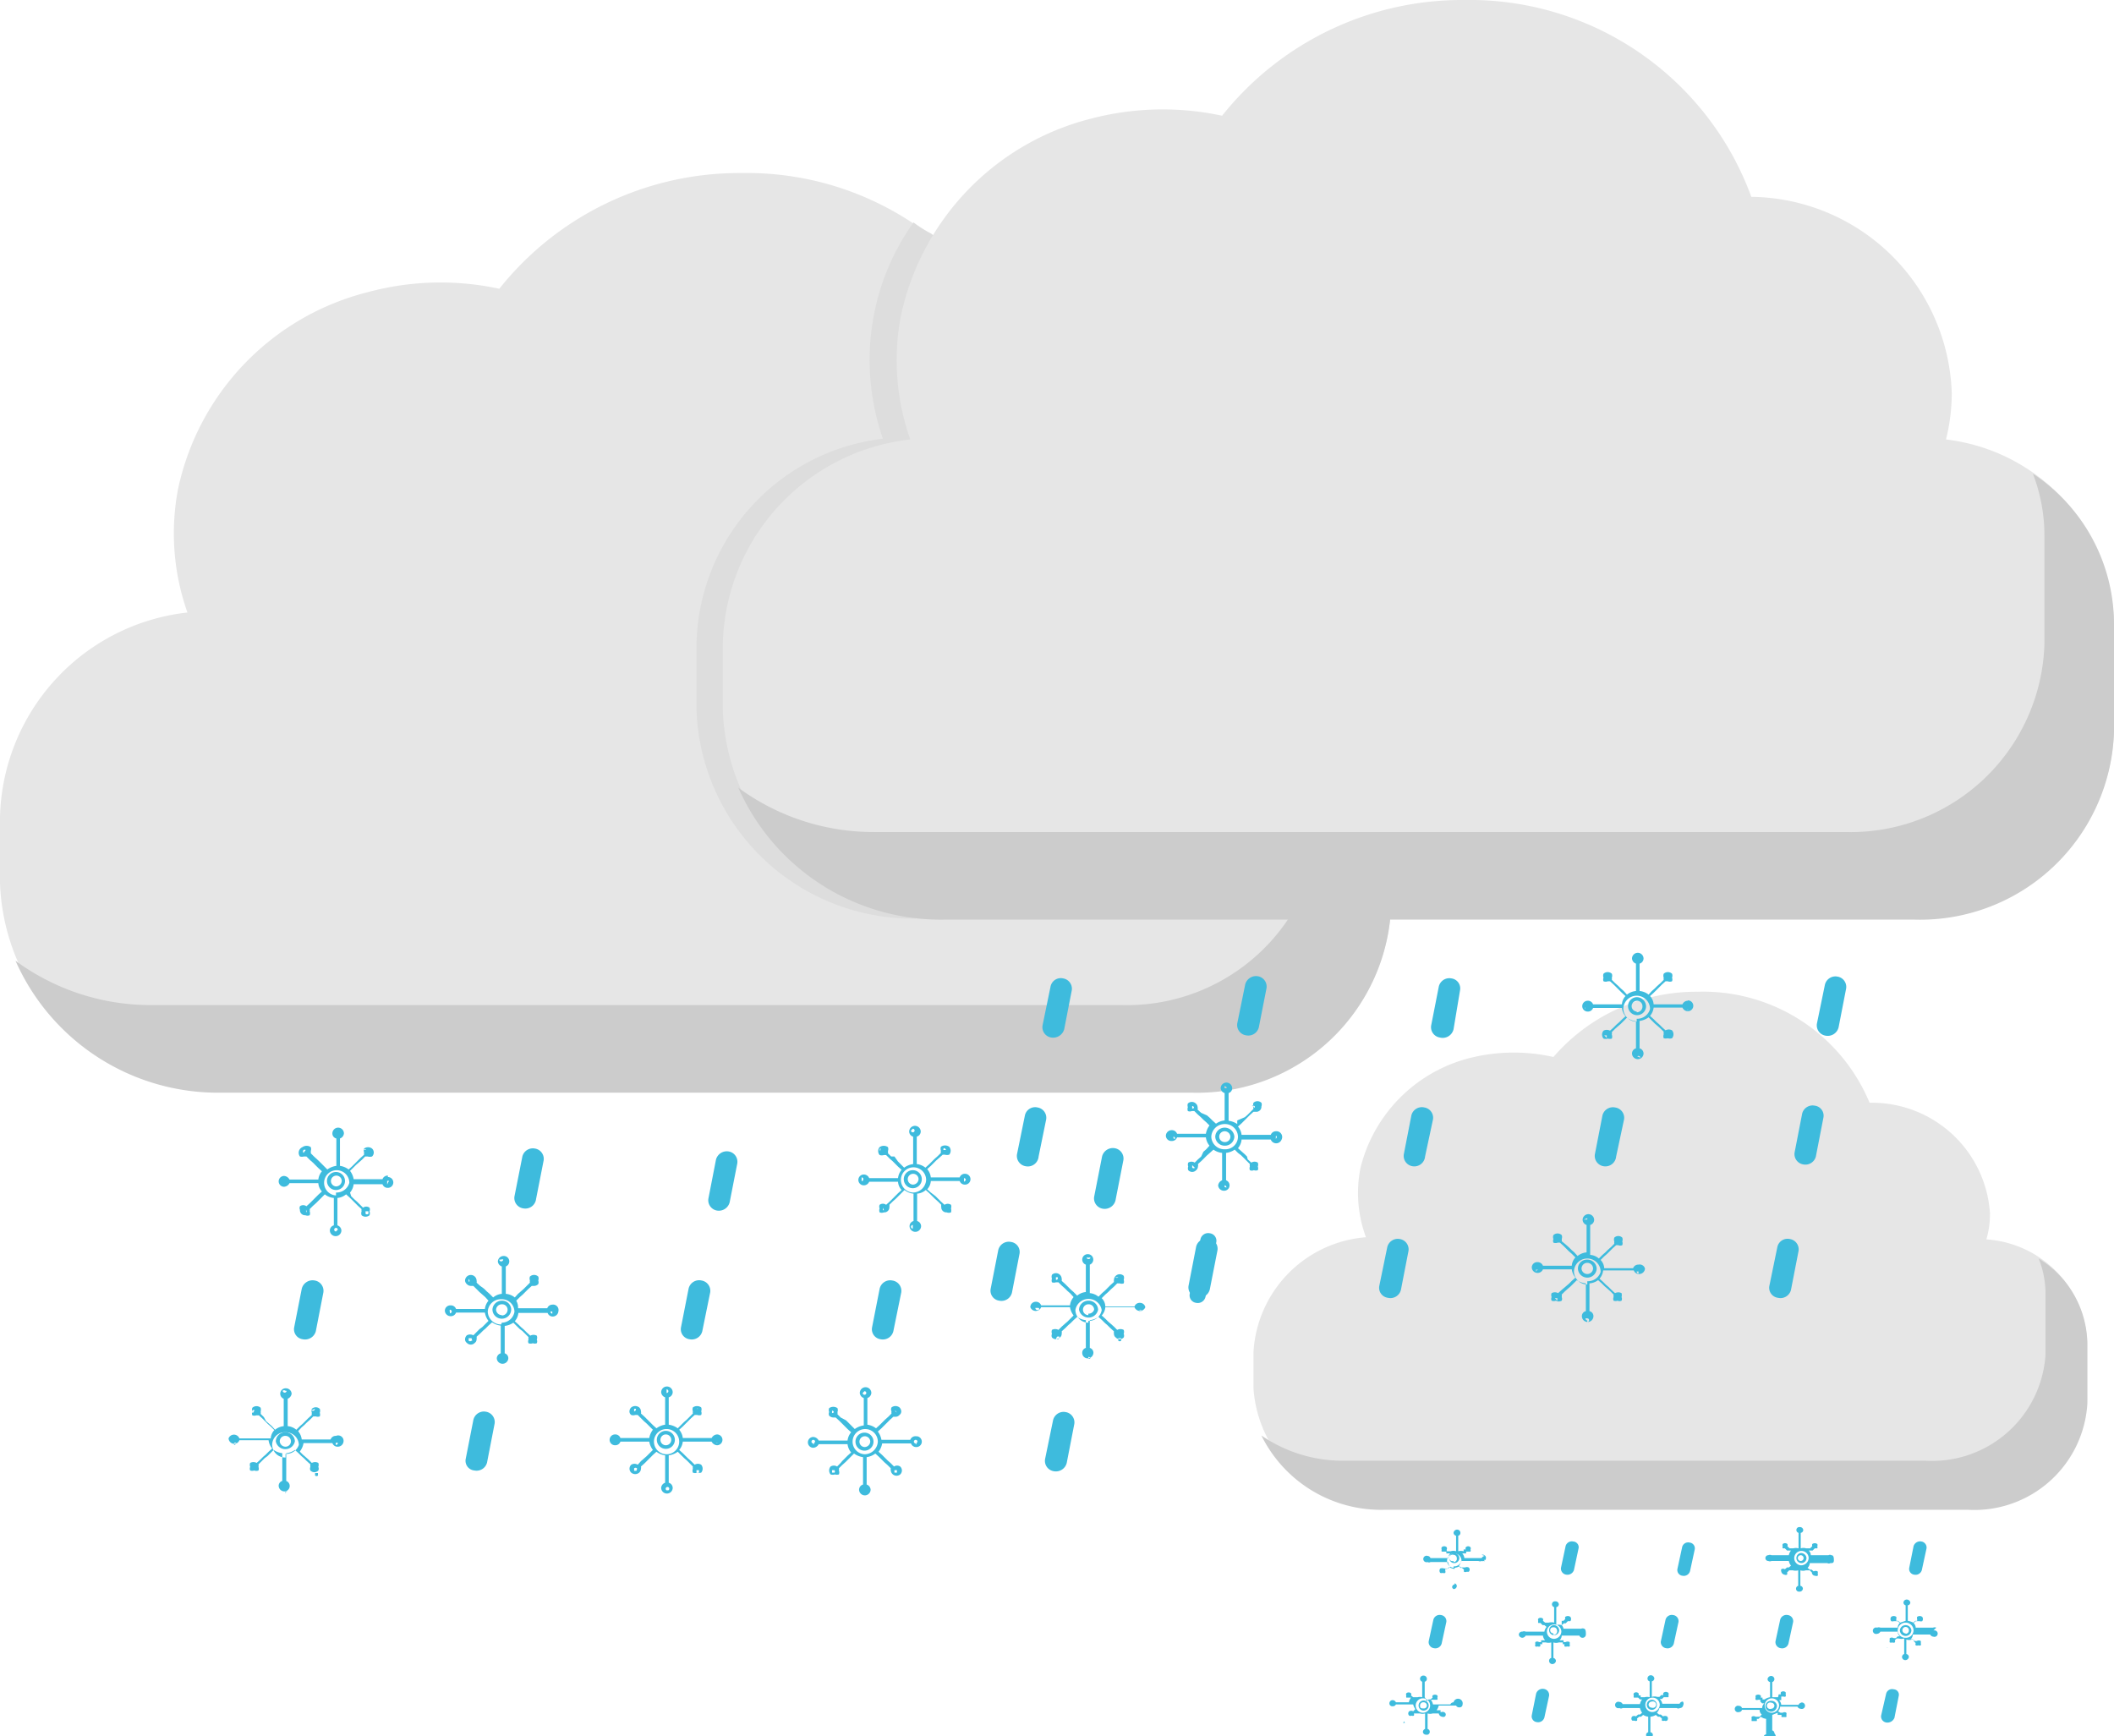 <svg id="Layer_1" data-name="Layer 1" xmlns="http://www.w3.org/2000/svg" viewBox="0 0 58.64 48.16"><defs><style>.cls-1{fill:#e6e6e6;}.cls-2{fill:#ccc;}.cls-3{fill:#3ebbdd;}.cls-4{fill:#ddd;}</style></defs><g id="flat"><g id="rainy"><path class="cls-1" d="M36.61,24.92a5.54,5.54,0,0,0,.16-1.28,5.62,5.62,0,0,0-5.56-5.45,8.31,8.31,0,0,0-7.95-5.47,8.51,8.51,0,0,0-6.73,3.21,7.73,7.73,0,0,0-3.67.1,7.17,7.17,0,0,0-5.24,5.45,6.56,6.56,0,0,0,.26,3.43,5.85,5.85,0,0,0-5.2,5.67v1.84A6,6,0,0,0,8.81,38.2H35.75A5.38,5.38,0,0,0,41.27,33V30A5.27,5.27,0,0,0,36.61,24.92Z" transform="translate(-2.68 -7.92)"/><path class="cls-2" d="M39,25.86a5,5,0,0,1,.32,1.73v3a5.38,5.38,0,0,1-5.52,5.21H6.88a6.32,6.32,0,0,1-3.77-1.23,6.14,6.14,0,0,0,5.7,3.66H35.75A5.38,5.38,0,0,0,41.27,33V30A5.06,5.06,0,0,0,39,25.86Z" transform="translate(-2.68 -7.92)"/><g id="flat-2" data-name="flat"><g id="snowflake"><path class="cls-3" d="M16.6,44a.26.26,0,0,0-.26.25.26.26,0,0,0,.26.25.26.26,0,0,0,.26-.25A.25.25,0,0,0,16.6,44Zm0,.4a.16.16,0,0,1-.16-.15.16.16,0,0,1,.16-.15.15.15,0,0,1,.16.15A.16.16,0,0,1,16.6,44.41Z" transform="translate(-2.68 -7.92)"/><path class="cls-3" d="M18,44.11a.15.15,0,0,0-.14.1h-.81A.37.37,0,0,0,17,44l.1-.1.08-.07.07-.07.08-.08.1-.09.07,0a.16.16,0,0,0,.11-.05.13.13,0,0,0,0-.1.15.15,0,0,0,0-.11.17.17,0,0,0-.23,0,.15.15,0,0,0,0,.11.13.13,0,0,0,0,.06l-.09.09-.08.08-.08.07-.08.07-.09.1a.46.46,0,0,0-.25-.1v-.76a.15.15,0,0,0-.06-.29.16.16,0,0,0-.16.15.16.16,0,0,0,.11.14v.76a.43.43,0,0,0-.24.1l-.1-.1-.08-.07-.07-.07L16,43.59l-.1-.09a.14.14,0,0,0,0-.06.16.16,0,0,0-.05-.11.16.16,0,0,0-.22,0,.16.16,0,0,0-.05.11.14.14,0,0,0,.05.1.16.16,0,0,0,.11.05l.07,0,.09.09.08.08.08.07.08.07.09.1a.44.44,0,0,0-.1.23h-.8a.15.15,0,0,0-.15-.1.15.15,0,0,0-.16.15.16.16,0,0,0,.16.15.15.15,0,0,0,.15-.1h.8a.52.52,0,0,0,.1.23l-.09.09-.08.08-.08.06-.08.08-.09.09a.19.19,0,0,0-.18,0,.16.16,0,0,0-.05.11.12.12,0,0,0,.05.1.15.15,0,0,0,.22,0,.12.12,0,0,0,.05-.1.19.19,0,0,0,0-.07l.1-.09.08-.08.07-.06.08-.08.1-.09a.5.5,0,0,0,.24.09v.77a.15.15,0,0,0-.11.14.16.16,0,0,0,.16.15.16.16,0,0,0,.16-.15.14.14,0,0,0-.1-.14V44.7a.54.54,0,0,0,.24-.09l.09.09.08.08.08.06.08.08.09.09a.17.17,0,0,0,0,.07.12.12,0,0,0,0,.1.17.17,0,0,0,.12,0,.16.16,0,0,0,.11,0,.12.12,0,0,0,0-.1.15.15,0,0,0,0-.11.19.19,0,0,0-.18,0l-.1-.09-.08-.08-.07-.06-.08-.08-.1-.09a.43.43,0,0,0,.1-.23h.81a.15.15,0,0,0,.14.1.16.16,0,0,0,.16-.15A.15.15,0,0,0,18,44.11Zm-.59-.71h0a0,0,0,0,1,.05,0s0,0,0,0a0,0,0,1,1-.07-.07Zm-.83-.54a.06.06,0,0,1,.06,0,.06.06,0,0,1-.06.05.05.05,0,0,1-.05-.05h0A0,0,0,0,1,16.6,42.86Zm-.9.61a0,0,0,0,1,0-.07h0a0,0,0,0,1,0,0,0,0,0,0,1,0,0A.06.06,0,0,1,15.7,43.47Zm-.52.84a.06.06,0,0,1,0-.06,0,0,0,0,1,0,0,.05.05,0,0,1,0,.1Zm.6.8a.06.06,0,0,1-.08,0,0,0,0,0,1,0-.07h.08A0,0,0,0,1,15.78,45.11Zm.82.55a0,0,0,0,1,0-.1,0,0,0,0,1,0,.1Zm0-1a.37.37,0,0,1-.37-.35.36.36,0,0,1,.37-.35.35.35,0,0,1,.37.35A.36.36,0,0,1,16.6,44.61Zm.9.43a0,0,0,1,1-.07,0h.07Zm.52-.73a.06.06,0,0,1-.05-.06s0,0,.05,0a0,0,0,1,1,0,.1Z" transform="translate(-2.68 -7.92)"/></g><g id="snowflake-2" data-name="snowflake"><path class="cls-3" d="M12,40.43a.25.25,0,1,0,0,.5.25.25,0,1,0,0-.5Zm0,.4a.15.15,0,1,1,.16-.15A.16.16,0,0,1,12,40.83Z" transform="translate(-2.68 -7.92)"/><path class="cls-3" d="M13.44,40.53a.15.15,0,0,0-.15.1h-.8a.52.52,0,0,0-.1-.23l.09-.09.08-.08.08-.07.08-.07.09-.09h.07A.21.21,0,0,0,13,40a.15.15,0,0,0,0-.22.18.18,0,0,0-.22,0,.16.16,0,0,0,0,.11.14.14,0,0,0,0,.06l-.1.09-.08.08-.07.07-.08.08-.1.09a.51.51,0,0,0-.24-.1v-.76a.16.16,0,0,0,.11-.14.16.16,0,0,0-.32,0,.14.14,0,0,0,.11.14v.76a.55.55,0,0,0-.25.1l-.09-.09-.08-.08-.07-.07L11.39,40l-.09-.09a.13.13,0,0,0,0-.06.15.15,0,0,0,0-.11.2.2,0,0,0-.23,0A.17.17,0,0,0,11,40a.21.21,0,0,0,.11,0l.07,0,.1.1.08.07.07.07.08.08.1.09a.43.43,0,0,0-.1.23h-.8a.18.18,0,0,0-.15-.1.15.15,0,1,0,0,.3.18.18,0,0,0,.15-.1h.8a.37.37,0,0,0,.1.23l-.1.09-.08.08-.07.07-.08.08-.1.09a.15.15,0,0,0-.18,0,.12.12,0,0,0,0,.1.14.14,0,0,0,.15.15.16.16,0,0,0,.12,0,.15.15,0,0,0,0-.11.13.13,0,0,0,0-.06l.09-.09.09-.08.07-.07.08-.08.09-.09a.46.46,0,0,0,.25.1v.76a.15.15,0,0,0-.11.14.16.16,0,0,0,.32,0,.16.16,0,0,0-.11-.14v-.76a.43.43,0,0,0,.24-.1l.1.09.08.08.07.07.08.08.1.09a.14.14,0,0,0,0,.06.16.16,0,0,0,0,.11.17.17,0,0,0,.22,0,.16.16,0,0,0,0-.11.12.12,0,0,0,0-.1.15.15,0,0,0-.18,0l-.09-.09-.08-.08-.08-.07-.08-.08L12.39,41a.44.44,0,0,0,.1-.23h.8a.15.15,0,0,0,.15.1.15.15,0,1,0,0-.3Zm-.6-.71h0a0,0,0,0,1,0,0,.06.06,0,0,1,0,0h-.08A.06.06,0,0,1,12.84,39.82ZM12,39.28a0,0,0,0,1,0,.1,0,0,0,0,1,0-.1h0A0,0,0,0,1,12,39.28Zm-.9.62a.06.06,0,0,1,0-.08h0a.06.06,0,0,1,.06,0l0,0Zm-.52.83a0,0,0,1,1,0-.1,0,0,0,1,1,0,.1Zm.59.81a0,0,0,1,1,0-.07A0,0,0,0,1,11.19,41.54Zm.83.54a.05.05,0,0,1,0-.1.05.05,0,0,1,.05.05A0,0,0,0,1,12,42.08Zm0-1a.35.35,0,1,1,.37-.35A.37.37,0,0,1,12,41Zm.9.44a0,0,0,0,1,0,.07.06.06,0,0,1-.08,0,0,0,0,0,1,0-.07l0,0Zm.52-.74a0,0,0,1,1,0-.1.05.05,0,0,1,.05,0A0,0,0,0,1,13.44,40.73Z" transform="translate(-2.68 -7.92)"/></g><g id="snowflake-3" data-name="snowflake"><path class="cls-3" d="M10.6,47.65a.26.26,0,0,0-.27.25.27.27,0,0,0,.53,0A.26.26,0,0,0,10.6,47.65Zm0,.4a.16.16,0,0,1-.16-.15.15.15,0,0,1,.16-.15.15.15,0,0,1,.15.15A.15.15,0,0,1,10.6,48.05Z" transform="translate(-2.68 -7.92)"/><path class="cls-3" d="M12,47.75a.15.15,0,0,0-.15.1h-.8a.44.44,0,0,0-.1-.23l.09-.1.08-.07.07-.07.09-.08.09-.09.07,0a.16.16,0,0,0,.11,0,.14.14,0,0,0,0-.1.16.16,0,0,0,0-.11.16.16,0,0,0-.22,0,.16.16,0,0,0,0,.11.14.14,0,0,0,0,.06l-.1.09-.08.08-.07.07-.08.07-.1.1a.43.43,0,0,0-.24-.1v-.76a.18.18,0,0,0,.11-.14.16.16,0,0,0-.16-.15.15.15,0,0,0-.06.29v.76a.46.46,0,0,0-.24.1l-.09-.1-.08-.07-.08-.07L10,47.23l-.09-.09a.13.13,0,0,0,0-.06.21.21,0,0,0,0-.11.17.17,0,0,0-.23,0,.15.15,0,0,0,0,.11.13.13,0,0,0,0,.1.16.16,0,0,0,.11,0l.07,0,.1.09.08.08.07.07.08.07.1.1a.37.37,0,0,0-.1.23H9.32a.16.16,0,0,0-.3,0,.16.16,0,0,0,.16.15.15.15,0,0,0,.14-.1h.81a.43.43,0,0,0,.1.23l-.1.09-.08.08-.07.06-.08.08-.1.09a.19.19,0,0,0-.18,0,.15.15,0,0,0,0,.11.12.12,0,0,0,0,.1.16.16,0,0,0,.11,0,.17.17,0,0,0,.12,0,.15.15,0,0,0,0-.1.15.15,0,0,0,0-.07l.09-.09.08-.08.08-.06.08-.08.09-.09a.54.54,0,0,0,.24.09v.77a.14.14,0,0,0-.1.14.16.16,0,0,0,.16.15.15.15,0,0,0,.05-.29v-.77a.5.5,0,0,0,.24-.09l.1.09.08.08.07.06.08.08.1.09a.14.14,0,0,0,0,.07.12.12,0,0,0,0,.1.15.15,0,0,0,.22,0,.12.12,0,0,0,0-.1.16.16,0,0,0,0-.11.19.19,0,0,0-.18,0l-.09-.09-.09-.08-.07-.06-.08-.08L11,48.18a.52.52,0,0,0,.1-.23h.8a.15.15,0,0,0,.15.1.16.16,0,0,0,.16-.15A.15.15,0,0,0,12,47.75Zm-.6-.71h0a0,0,0,0,1,0,0,0,0,0,0,1,0,0,.06.06,0,0,1-.08,0A0,0,0,0,1,11.42,47Zm-.82-.54a0,0,0,0,1,.05,0,.05.05,0,0,1-.05.05.06.06,0,0,1-.06-.05h0A.06.06,0,0,1,10.6,46.5Zm-.9.61a0,0,0,0,1,0-.07h0a.06.06,0,0,1,.06,0s0,0,0,0A0,0,0,0,1,9.7,47.11ZM9.18,48a.05.05,0,0,1,0-.06,0,0,0,0,1,0,0,0,0,0,0,1,.05,0A.06.06,0,0,1,9.18,48Zm.59.8a0,0,0,1,1,0-.07A0,0,0,0,1,9.77,48.75Zm.83.55a.06.06,0,0,1,0-.06,0,0,0,0,1,0,0,0,0,0,0,1,.05,0A.05.05,0,0,1,10.6,49.3Zm0-1a.36.36,0,0,1-.37-.35.35.35,0,0,1,.37-.35.36.36,0,0,1,.37.35A.37.37,0,0,1,10.6,48.25Zm.9.43a0,0,0,0,1,0,.07.06.06,0,0,1-.08,0,0,0,0,0,1,0-.07h.08ZM12,48a.06.06,0,0,1,0-.06,0,0,0,0,1,0,0,0,0,0,0,1,.05,0A.05.05,0,0,1,12,48Z" transform="translate(-2.68 -7.92)"/></g><g id="snowflake-4" data-name="snowflake"><path class="cls-3" d="M21.15,47.61a.25.25,0,1,0,0,.5.25.25,0,1,0,0-.5Zm0,.4a.15.15,0,1,1,0-.3.15.15,0,1,1,0,.3Z" transform="translate(-2.68 -7.92)"/><path class="cls-3" d="M22.57,47.71a.18.18,0,0,0-.15.1h-.8a.43.43,0,0,0-.1-.23l.1-.09.08-.08.07-.07.08-.08.1-.09.07,0a.16.16,0,0,0,.11,0,.12.12,0,0,0,0-.1.15.15,0,0,0,0-.11.2.2,0,0,0-.23,0,.15.15,0,0,0,0,.11.13.13,0,0,0,0,.06l-.09.09-.08.08-.08.07-.08.08-.09.09a.55.55,0,0,0-.25-.1v-.76a.15.15,0,0,0,.11-.14.16.16,0,0,0-.32,0,.16.16,0,0,0,.11.14v.76a.51.51,0,0,0-.24.1l-.1-.09-.08-.08-.07-.07-.08-.08-.1-.09a.14.14,0,0,0,0-.06.16.16,0,0,0-.05-.11.18.18,0,0,0-.22,0,.16.16,0,0,0-.05.11.12.12,0,0,0,.05.1.16.16,0,0,0,.11,0l.07,0,.09.09.08.08.08.07.08.08.09.09a.52.52,0,0,0-.1.23h-.8a.15.15,0,0,0-.15-.1.15.15,0,1,0,0,.3.15.15,0,0,0,.15-.1h.8a.52.52,0,0,0,.1.23l-.09.09-.08.08-.08.07-.08.07-.09.1a.17.17,0,0,0-.18,0,.15.15,0,0,0,0,.22.17.17,0,0,0,.22,0,.16.16,0,0,0,.05-.11.14.14,0,0,0,0-.06l.1-.09.08-.08.07-.07.08-.08.1-.09a.51.51,0,0,0,.24.1v.76a.16.16,0,0,0-.11.14.16.16,0,0,0,.32,0,.15.15,0,0,0-.11-.14v-.76a.55.55,0,0,0,.25-.1l.09.09.08.08.08.07.08.08.09.09a.13.13,0,0,0,0,.06.15.15,0,0,0,0,.11.16.16,0,0,0,.12,0,.21.21,0,0,0,.11,0,.17.17,0,0,0,0-.22.17.17,0,0,0-.18,0l-.1-.1-.08-.07-.07-.07-.08-.08-.1-.09a.43.43,0,0,0,.1-.23h.8a.18.18,0,0,0,.15.1.15.15,0,1,0,0-.3ZM22,47h0a.05.05,0,0,1,.05,0l0,0A0,0,0,0,1,22,47Zm-.83-.54a.05.05,0,0,1,0,.1,0,0,0,0,1,0-.1h0A0,0,0,0,1,21.15,46.46Zm-.9.61a0,0,0,0,1,0-.07h0a0,0,0,0,1,.05,0,0,0,0,0,1,0,0A.06.06,0,0,1,20.25,47.07Zm-.52.84a0,0,0,1,1,.05,0A0,0,0,0,1,19.73,47.91Zm.6.81h-.08s0-.06,0-.07a.06.06,0,0,1,.08,0S20.35,48.7,20.33,48.72Zm.82.54a.05.05,0,1,1,.05,0A0,0,0,0,1,21.15,49.26Zm0-1a.35.35,0,1,1,0-.7.35.35,0,1,1,0,.7Zm.9.44s0,.05,0,.07H22s0-.06,0-.07l0,0Zm.52-.74a0,0,0,0,1-.05,0,.05.05,0,0,1,.05,0,0,0,0,0,1,0,.1Z" transform="translate(-2.68 -7.92)"/></g><g id="snowflake-5" data-name="snowflake"><path class="cls-3" d="M32.87,44a.26.26,0,0,0-.26.25.27.27,0,0,0,.53,0A.26.26,0,0,0,32.87,44Zm0,.4a.15.15,0,0,1-.15-.15.15.15,0,0,1,.15-.15.15.15,0,0,1,.16.15A.16.16,0,0,1,32.87,44.36Z" transform="translate(-2.68 -7.92)"/><path class="cls-3" d="M34.3,44.06a.15.15,0,0,0-.15.1h-.81a.33.33,0,0,0-.1-.23l.1-.1.08-.07.07-.07.09-.08.09-.09.07,0a.16.16,0,0,0,.11,0,.14.14,0,0,0,0-.1.16.16,0,0,0,0-.11.16.16,0,0,0-.22,0,.16.16,0,0,0-.05.11.14.14,0,0,0,0,.06l-.1.09-.08.08-.07.07-.08.07-.1.1a.43.43,0,0,0-.24-.1V43a.15.15,0,0,0-.06-.29.15.15,0,0,0-.15.15.15.15,0,0,0,.1.14v.76a.43.43,0,0,0-.24.1l-.1-.1-.08-.07-.07-.07-.08-.08-.1-.09a.14.14,0,0,0,0-.06.16.16,0,0,0-.05-.11.16.16,0,0,0-.22,0,.16.16,0,0,0,0,.11.14.14,0,0,0,0,.1.16.16,0,0,0,.11,0l.07,0,.09.09.09.08.07.07.08.07.09.1a.44.44,0,0,0-.1.23h-.8a.15.15,0,0,0-.15-.1.15.15,0,0,0-.15.15.16.16,0,0,0,.3,0h.8a.52.52,0,0,0,.1.23l-.09.09-.08.08-.07.06-.09.08-.09.09a.19.19,0,0,0-.18,0,.16.16,0,0,0,0,.11.12.12,0,0,0,0,.1.15.15,0,0,0,.22,0,.12.12,0,0,0,.05-.1.19.19,0,0,0,0-.07l.1-.09.08-.08.07-.06.08-.08.1-.09a.5.5,0,0,0,.24.09v.77a.14.14,0,0,0-.1.14.15.15,0,0,0,.15.15.16.16,0,0,0,.16-.15.14.14,0,0,0-.1-.14v-.77a.5.5,0,0,0,.24-.09l.1.09.08.08.07.06.08.08.1.09a.19.19,0,0,0,0,.07.12.12,0,0,0,.05.1.15.15,0,0,0,.22,0,.12.12,0,0,0,0-.1.16.16,0,0,0,0-.11.19.19,0,0,0-.18,0l-.09-.09-.09-.08-.07-.06-.08-.08-.1-.09a.37.37,0,0,0,.1-.23h.81a.16.16,0,0,0,.3,0A.15.15,0,0,0,34.3,44.06Zm-.6-.71h0a0,0,0,0,1,0,0,0,0,0,0,1,0,0,.06.06,0,0,1-.08,0A0,0,0,0,1,33.7,43.35Zm-.83-.54a.06.06,0,0,1,.06,0,.06.06,0,0,1-.11,0h0A.05.05,0,0,1,32.87,42.81Zm-.9.61a0,0,0,0,1,0-.07h0a0,0,0,0,1,.05,0,0,0,0,0,1,0,0A.06.06,0,0,1,32,43.42Zm-.52.84a.06.06,0,0,1-.05-.06s0,0,.05,0,.06,0,.05.05A0,0,0,0,1,31.45,44.26Zm.6.8a.06.06,0,0,1-.08,0A0,0,0,0,1,32,45a.09.09,0,0,1,.07,0A0,0,0,0,1,32.05,45.06Zm.82.55a.06.06,0,0,1,0,0s0-.05,0-.05.06,0,.05.05A0,0,0,0,1,32.87,45.61Zm0-1a.36.36,0,0,1-.36-.35.37.37,0,0,1,.73,0A.36.36,0,0,1,32.87,44.56Zm.91.43a0,0,0,0,1,0,.07.06.06,0,0,1-.08,0,0,0,0,0,1,0-.07h.08Zm.52-.73a.05.05,0,0,1,0-.06,0,0,0,0,1,0,0,.05.05,0,0,1,.05.05S34.32,44.26,34.3,44.26Z" transform="translate(-2.68 -7.92)"/></g><g id="snowflake-6" data-name="snowflake"><path class="cls-3" d="M28,40.38a.25.25,0,1,0,0,.5.25.25,0,1,0,0-.5Zm0,.4a.15.15,0,1,1,.16-.15A.16.16,0,0,1,28,40.78Z" transform="translate(-2.68 -7.92)"/><path class="cls-3" d="M29.45,40.48a.15.15,0,0,0-.15.1h-.8a.43.43,0,0,0-.1-.23l.1-.09.08-.08.07-.07.08-.07.1-.09h.06a.21.21,0,0,0,.12,0,.17.17,0,0,0,0-.22.2.2,0,0,0-.23,0,.15.15,0,0,0,0,.11.13.13,0,0,0,0,.06l-.09.09-.09.08-.07.07-.08.08-.1.09a.47.47,0,0,0-.24-.1v-.76a.15.15,0,0,0,.11-.14.16.16,0,0,0-.32,0,.15.15,0,0,0,.11.14v.76a.55.55,0,0,0-.25.1l-.09-.09-.08-.08L27.49,40,27.4,40l-.09-.09a.13.13,0,0,0,0-.06.15.15,0,0,0,0-.11.2.2,0,0,0-.23,0,.17.17,0,0,0,0,.22.21.21,0,0,0,.12,0l.06,0,.1.1.08.07.07.07.08.08.1.09a.43.43,0,0,0-.1.23h-.8a.16.16,0,0,0-.15-.1.15.15,0,1,0,0,.3.16.16,0,0,0,.15-.1h.8a.37.37,0,0,0,.1.23l-.1.09-.08.08-.07.07-.08.08-.1.09a.15.15,0,0,0-.18,0,.12.12,0,0,0,0,.1.15.15,0,0,0,0,.11.16.16,0,0,0,.12,0,.14.14,0,0,0,.15-.15.13.13,0,0,0,0-.06l.09-.09.09-.08.07-.07.08-.08.09-.09a.46.46,0,0,0,.25.1v.76a.15.15,0,0,0-.11.14.16.16,0,0,0,.32,0,.15.15,0,0,0-.11-.14v-.76a.4.4,0,0,0,.24-.1l.1.09.08.08.07.07.09.08.09.09a.13.13,0,0,0,0,.06.14.14,0,0,0,.15.15.16.16,0,0,0,.12,0,.21.21,0,0,0,0-.11.15.15,0,0,0,0-.1.16.16,0,0,0-.18,0l-.1-.09-.08-.08-.07-.07L28.5,41l-.1-.09a.37.37,0,0,0,.1-.23h.8a.15.15,0,0,0,.15.1.15.15,0,1,0,0-.3Zm-.59-.71h0a.06.06,0,0,1,.06.05.08.08,0,0,1,0,0h-.07A.06.06,0,0,1,28.86,39.77ZM28,39.23a.05.05,0,1,1-.05.05h0A0,0,0,0,1,28,39.23Zm-.9.62a.06.06,0,0,1,0-.08h0a.05.05,0,0,1,0,.05.08.08,0,0,1,0,0Zm-.52.83a0,0,0,1,1,0-.1.05.05,0,0,1,.05.05A0,0,0,0,1,26.61,40.68Zm.59.81a0,0,0,1,1,0-.07A0,0,0,0,1,27.2,41.49ZM28,42a.05.05,0,1,1,0-.1.05.05,0,0,1,0,0A0,0,0,0,1,28,42ZM28,41a.35.35,0,1,1,.37-.35A.37.37,0,0,1,28,41Zm.9.44a0,0,0,1,1-.07,0l0,0Zm.52-.74a0,0,0,1,1,0-.1.05.05,0,0,1,.05.05A0,0,0,0,1,29.45,40.68Z" transform="translate(-2.68 -7.92)"/></g><g id="snowflake-7" data-name="snowflake"><path class="cls-3" d="M26.66,47.66a.25.25,0,1,0,0,.5.25.25,0,1,0,0-.5Zm0,.4a.15.15,0,1,1,.16-.15A.16.16,0,0,1,26.66,48.06Z" transform="translate(-2.68 -7.92)"/><path class="cls-3" d="M28.08,47.76a.15.15,0,0,0-.15.1h-.8a.52.52,0,0,0-.1-.23l.1-.09.08-.08.07-.07.08-.08.1-.09.06,0a.14.14,0,0,0,.11-.05.12.12,0,0,0,.05-.1.16.16,0,0,0-.05-.11.18.18,0,0,0-.22,0,.12.12,0,0,0,0,.11.13.13,0,0,0,0,.06l-.09.09-.09.08-.07.07-.08.08-.1.09a.51.51,0,0,0-.24-.1V46.7a.16.16,0,0,0,.11-.14.16.16,0,0,0-.32,0,.16.16,0,0,0,.11.14v.76a.55.55,0,0,0-.25.1l-.09-.09-.08-.08-.07-.07L26,47.24l-.09-.09a.13.13,0,0,0,0-.06.15.15,0,0,0,0-.11.2.2,0,0,0-.23,0,.15.15,0,0,0,0,.11.12.12,0,0,0,0,.1.17.17,0,0,0,.12.05l.06,0,.1.09.08.08.07.07.08.08.1.09a.43.43,0,0,0-.1.23h-.8a.18.18,0,0,0-.15-.1.15.15,0,1,0,0,.3.18.18,0,0,0,.15-.1h.8a.43.43,0,0,0,.1.23l-.1.09-.08.08-.07.07L26,48.5l-.1.1a.17.17,0,0,0-.18,0,.17.17,0,0,0,0,.22.21.21,0,0,0,.12,0,.21.21,0,0,0,.11,0,.15.15,0,0,0,0-.11.13.13,0,0,0,0-.06l.09-.09.09-.08.07-.07.08-.08.09-.09a.55.55,0,0,0,.25.1v.76a.15.15,0,0,0-.11.14.16.16,0,0,0,.32,0,.16.16,0,0,0-.11-.14v-.76a.51.51,0,0,0,.24-.1l.1.09.08.08.07.07.09.08.09.09a.13.13,0,0,0,0,.06.16.16,0,0,0,.26.11.15.15,0,0,0,0-.22.15.15,0,0,0-.17,0l-.1-.1-.08-.07-.07-.07-.08-.08-.1-.09a.52.52,0,0,0,.1-.23h.8a.15.15,0,0,0,.15.1.15.15,0,1,0,0-.3Zm-.59-.71h0a.06.06,0,0,1,.06.05l0,0a0,0,0,0,1-.07-.07Zm-.83-.54a.05.05,0,1,1-.05.05h0A0,0,0,0,1,26.66,46.51Zm-.9.61a0,0,0,0,1,0-.07h0a.05.05,0,0,1,.05.05l0,0A0,0,0,0,1,25.76,47.12Zm-.52.84a.05.05,0,1,1,.05-.05A0,0,0,0,1,25.24,48Zm.59.81h-.07s0-.06,0-.07a0,0,0,0,1,.07,0S25.85,48.75,25.83,48.77Zm.83.54a0,0,0,1,1,.05-.05A0,0,0,0,1,26.66,49.31Zm0-1.05a.35.35,0,1,1,.37-.35A.37.37,0,0,1,26.66,48.26Zm.9.44s0,0,0,.07h-.07s0-.06,0-.07l0,0Zm.52-.74a.05.05,0,1,1,.05-.05A0,0,0,0,1,28.08,48Z" transform="translate(-2.68 -7.92)"/></g></g><path class="cls-3" d="M15.84,48.71h0a.27.27,0,0,1-.24-.33l.21-1.07a.3.3,0,0,1,.35-.23h0a.29.29,0,0,1,.24.33l-.21,1.08A.3.3,0,0,1,15.84,48.71Z" transform="translate(-2.68 -7.92)"/><path class="cls-3" d="M31.91,48.73h0a.29.29,0,0,1-.24-.34l.22-1.07a.3.3,0,0,1,.35-.23h0a.29.29,0,0,1,.24.33l-.21,1.08A.31.31,0,0,1,31.91,48.73Z" transform="translate(-2.68 -7.92)"/><path class="cls-3" d="M27.11,45.07h0a.28.28,0,0,1-.24-.33l.21-1.07a.3.3,0,0,1,.35-.23h0a.29.29,0,0,1,.25.33l-.22,1.08A.3.3,0,0,1,27.11,45.07Z" transform="translate(-2.68 -7.92)"/><path class="cls-3" d="M21.81,45.07h0a.28.28,0,0,1-.24-.33l.21-1.07a.3.3,0,0,1,.36-.23h0a.29.29,0,0,1,.24.33l-.22,1.08A.3.3,0,0,1,21.81,45.07Z" transform="translate(-2.68 -7.92)"/><path class="cls-3" d="M11.08,45.07h0a.28.28,0,0,1-.24-.33l.21-1.07a.31.31,0,0,1,.36-.23h0a.29.29,0,0,1,.24.33l-.21,1.08A.31.31,0,0,1,11.08,45.07Z" transform="translate(-2.68 -7.92)"/><path class="cls-3" d="M17.2,41.44h0a.29.29,0,0,1-.25-.33L17.17,40a.3.3,0,0,1,.35-.22h0a.29.29,0,0,1,.24.33l-.21,1.07A.3.3,0,0,1,17.2,41.44Z" transform="translate(-2.68 -7.92)"/><path class="cls-3" d="M22.57,41.5h0a.29.29,0,0,1-.24-.33l.21-1.08a.31.31,0,0,1,.35-.23h0a.29.29,0,0,1,.24.34l-.21,1.07A.31.31,0,0,1,22.57,41.5Z" transform="translate(-2.68 -7.92)"/><path class="cls-3" d="M33.28,41.45h0a.29.29,0,0,1-.25-.33L33.25,40a.31.31,0,0,1,.35-.23h0a.29.29,0,0,1,.24.34l-.21,1.07A.31.31,0,0,1,33.28,41.45Z" transform="translate(-2.68 -7.92)"/></g></g><g id="flat-3" data-name="flat"><g id="rainy-2" data-name="rainy"><path class="cls-1" d="M57.78,42.3a2.55,2.55,0,0,0,.1-.72,3.28,3.28,0,0,0-3.34-3.07,5,5,0,0,0-4.77-3.08,5.24,5.24,0,0,0-4,1.81,5,5,0,0,0-2.2,0,4.18,4.18,0,0,0-3.15,3.07,3.53,3.53,0,0,0,.15,1.93,3.39,3.39,0,0,0-3.12,3.19v1a3.49,3.49,0,0,0,3.68,3.25H57.26a3.14,3.14,0,0,0,3.32-2.93V45.17A3,3,0,0,0,57.78,42.3Z" transform="translate(-2.68 -7.92)"/><path class="cls-2" d="M59.23,42.83a2.62,2.62,0,0,1,.19,1v1.67a3.15,3.15,0,0,1-3.31,2.94H39.93a4,4,0,0,1-2.26-.7,3.7,3.7,0,0,0,3.42,2.06H57.26a3.14,3.14,0,0,0,3.32-2.93V45.17A2.8,2.8,0,0,0,59.23,42.83Z" transform="translate(-2.68 -7.92)"/><g id="flat-4" data-name="flat"><g id="snowflake-8" data-name="snowflake"><path class="cls-3" d="M45.77,53a.14.14,0,1,0,.16.14A.15.15,0,0,0,45.77,53Zm0,.23a.09.09,0,0,1-.09-.09.08.08,0,0,1,.09-.08.09.09,0,0,1,.1.08A.1.1,0,0,1,45.77,53.27Z" transform="translate(-2.68 -7.92)"/><path class="cls-3" d="M46.62,53.1a.08.08,0,0,0-.08,0h-.49A.19.19,0,0,0,46,53l.06-.05.05,0,0,0,0,0,.06-.06h0l.07,0a.1.1,0,0,0,0-.12.12.12,0,0,0-.14,0,.07.07,0,0,0,0,.06s0,0,0,0l-.05.05,0,0-.05,0,0,0L46,53a.25.25,0,0,0-.15,0V52.5a.08.08,0,0,0,.07-.08.09.09,0,0,0-.1-.08.08.08,0,0,0-.09.08.08.08,0,0,0,.06.08v.43a.3.3,0,0,0-.15,0l-.05,0,0,0,0,0-.05,0-.06-.05s0,0,0,0a.09.09,0,0,0,0-.06.1.1,0,0,0-.13,0,.07.07,0,0,0,0,.06.09.09,0,0,0,0,.06l.06,0h0l.06.06,0,0,0,0,.05,0,.06.05a.25.25,0,0,0-.06.13H45a.11.11,0,0,0-.09,0,.09.09,0,0,0-.1.08.1.1,0,0,0,.1.09.11.11,0,0,0,.09-.06h.48a.22.22,0,0,0,.06.13l-.06,0-.05,0,0,0,0,.05-.06,0a.09.09,0,0,0-.1,0,.09.09,0,0,0,0,.06.06.06,0,0,0,0,.06.07.07,0,0,0,.06,0,.09.09,0,0,0,.07,0,.06.06,0,0,0,0-.06v0l.06,0,0-.05.05,0,0,0,.05,0a.3.3,0,0,0,.15,0v.43a.08.08,0,0,0-.06.08.09.09,0,0,0,.09.09.1.1,0,0,0,.1-.09.09.09,0,0,0-.07-.08v-.43a.25.25,0,0,0,.15,0l.06,0,0,0,.05,0,0,.05.05,0v0a.06.06,0,0,0,0,.06.09.09,0,0,0,.07,0,.11.11,0,0,0,.07,0,.08.08,0,0,0,0-.06.14.14,0,0,0,0-.06.11.11,0,0,0-.11,0l-.06,0,0-.05,0,0-.05,0-.06,0a.18.18,0,0,0,.06-.13h.49a.09.09,0,0,0,.08.06.09.09,0,0,0,.1-.09S46.68,53.1,46.62,53.1Zm-.35-.4s0,0,0,0a0,0,0,0,1,0,0v0h0A0,0,0,0,1,46.27,52.7Zm-.5-.31a0,0,0,0,1,0,0,0,0,0,0,1-.06,0h0A0,0,0,0,1,45.77,52.39Zm-.54.35a0,0,0,0,1,0,0h0a0,0,0,0,1,0,0v0Zm-.31.47a0,0,0,0,1,0-.06,0,0,0,0,1,0,.06Zm.35.45a0,0,0,0,1,0,0,0,0,0,0,1,0,0h0A0,0,0,0,1,45.27,53.66Zm.5.31a0,0,0,0,1,0-.06,0,0,0,0,1,0,0A0,0,0,0,1,45.77,54Zm0-.59a.2.2,0,1,1,.22-.2A.21.21,0,0,1,45.77,53.38Zm.54.24a0,0,0,0,1,0,0,0,0,0,0,1,0,0,0,0,0,0,1,0,0h0Zm.31-.41a0,0,0,0,1,0-.06s0,0,0,0A0,0,0,0,1,46.62,53.21Z" transform="translate(-2.68 -7.92)"/></g><g id="snowflake-9" data-name="snowflake"><path class="cls-3" d="M43,51a.14.14,0,1,0,.16.14A.15.15,0,0,0,43,51Zm0,.22a.09.09,0,1,1,0-.17.09.09,0,0,1,.09.09A.09.09,0,0,1,43,51.25Z" transform="translate(-2.68 -7.92)"/><path class="cls-3" d="M43.87,51.08a.11.11,0,0,0-.09.06H43.3a.22.22,0,0,0-.06-.13l.06,0,.05,0,0,0,0-.05.06,0h0l.06,0a.09.09,0,0,0,0-.06.06.06,0,0,0,0-.06.09.09,0,0,0-.13,0,.06.06,0,0,0,0,.06s0,0,0,0l-.06,0,0,.05,0,0,0,0,0,0a.3.3,0,0,0-.15,0v-.43a.08.08,0,0,0,.06-.08.09.09,0,0,0-.09-.09.1.1,0,0,0-.1.09.09.09,0,0,0,.07.08v.43a.25.25,0,0,0-.15,0l-.06,0,0,0-.05,0,0-.05,0,0s0,0,0,0a.06.06,0,0,0,0-.06.1.1,0,0,0-.14,0,.08.08,0,0,0,0,.06.14.14,0,0,0,0,.06l.07,0h0l.06,0,0,.05,0,0,.05,0,.06,0a.18.18,0,0,0-.06.13h-.49a.09.09,0,0,0-.08-.06.09.09,0,1,0,0,.17.08.08,0,0,0,.08,0h.49a.19.19,0,0,0,.06.13l-.06.05-.05,0,0,0,0,0-.06,0a.15.15,0,0,0-.11,0,.1.1,0,0,0,0,.12.1.1,0,0,0,.07,0,.08.08,0,0,0,.07,0,.09.09,0,0,0,0-.06s0,0,0,0l0-.05,0,0,.05,0,0,0,.06-.05a.33.33,0,0,0,.15.05v.43a.08.08,0,0,0-.07.08A.1.1,0,0,0,43,52a.09.09,0,0,0,.09-.08.08.08,0,0,0-.06-.08v-.43a.44.44,0,0,0,.15-.05l0,.05,0,0,.05,0,0,0,.06.05s0,0,0,0a.09.09,0,0,0,0,.06.08.08,0,0,0,.07,0s.05,0,.06,0a.08.08,0,0,0,0-.12.12.12,0,0,0-.1,0l-.06,0,0,0,0,0-.05,0-.06-.05a.25.25,0,0,0,.06-.13h.48a.11.11,0,0,0,.09,0,.09.09,0,1,0,0-.17Zm-.35-.39h0a0,0,0,0,1,0,0v0a0,0,0,0,1,0,0A0,0,0,0,1,43.52,50.69Zm-.5-.31a0,0,0,0,1,0,0,0,0,0,1,1-.06,0h0A0,0,0,0,1,43,50.38Zm-.54.35a0,0,0,0,1,0,0h0a0,0,0,0,1,0,0v0A0,0,0,0,1,42.48,50.73Zm-.31.47s0,0,0,0a0,0,0,0,1,0,0,0,0,0,0,1,0,0Zm.35.45h0a0,0,0,0,1,0,0h0A0,0,0,0,1,42.52,51.65ZM43,52a0,0,0,0,1,0,0,0,0,0,0,1,.06,0A0,0,0,0,1,43,52Zm0-.59a.2.2,0,1,1,.22-.2A.21.21,0,0,1,43,51.37Zm.54.24a0,0,0,0,1,0,0h0a0,0,0,0,1,0,0h0Zm.31-.41a0,0,0,0,1,0-.06,0,0,0,0,1,0,0A0,0,0,0,1,43.87,51.2Z" transform="translate(-2.68 -7.92)"/></g><g id="snowflake-10" data-name="snowflake"><path class="cls-3" d="M42.17,55.09a.14.14,0,1,0,0,.28.14.14,0,1,0,0-.28Zm0,.22c-.06,0-.1,0-.1-.08a.09.09,0,0,1,.1-.09.09.09,0,0,1,.09.09A.08.08,0,0,1,42.17,55.31Z" transform="translate(-2.68 -7.92)"/><path class="cls-3" d="M43,55.14a.1.1,0,0,0-.09.06h-.48a.31.31,0,0,0-.06-.13l.06,0,0,0,0,0,.05,0,0,0h0l.07,0a.09.09,0,0,0,0-.06.06.06,0,0,0,0-.06.11.11,0,0,0-.13,0,.06.06,0,0,0,0,.06,0,0,0,0,0,0,0l-.06.05,0,0,0,0-.05,0-.06.05A.24.24,0,0,0,42.2,55v-.43a.08.08,0,0,0,.06-.08.09.09,0,0,0-.09-.09.09.09,0,0,0-.1.09.09.09,0,0,0,.06.08V55A.24.24,0,0,0,42,55L41.93,55l0,0,0,0-.05,0-.06-.05a0,0,0,0,0,0,0,.06.06,0,0,0,0-.06.1.1,0,0,0-.13,0,.06.06,0,0,0,0,.06.09.09,0,0,0,0,.06l.07,0h0l.06,0,0,0,0,0,0,0,0,0a.31.31,0,0,0-.06.13H41.4a.1.1,0,0,0-.09-.06.09.09,0,0,0-.09.09.08.08,0,0,0,.09.08.09.09,0,0,0,.09-.05h.48a.38.38,0,0,0,.06.13l0,0,0,0,0,0,0,0-.06.06a.11.11,0,0,0-.11,0,.08.08,0,0,0,0,.12.09.09,0,0,0,.07,0,.07.07,0,0,0,.06,0,.09.09,0,0,0,0-.06.08.08,0,0,0,0,0l.06,0,.05,0,0,0,0,0,.06,0a.24.24,0,0,0,.14,0v.43a.09.09,0,0,0-.06.08s0,.08.1.08a.08.08,0,0,0,.09-.08.08.08,0,0,0-.06-.08v-.43a.24.24,0,0,0,.14,0l.06,0,.05,0,0,0,0,0,.06,0a.08.08,0,0,0,0,0,.11.11,0,0,0,.09.09.09.09,0,0,0,.07,0,.07.07,0,0,0,0-.12.11.11,0,0,0-.11,0l0-.06-.05,0,0,0,0,0-.06,0a.38.38,0,0,0,.06-.13h.48a.09.09,0,0,0,.09.05.08.08,0,0,0,.09-.08A.09.09,0,0,0,43,55.14Zm-.36-.39h0s0,0,0,0v0h-.05A0,0,0,0,1,42.66,54.75Zm-.49-.31a0,0,0,0,1,0,0l0,0a0,0,0,0,1,0,0h0S42.15,54.44,42.17,54.44Zm-.55.35a0,0,0,0,1,0,0h0a0,0,0,0,1,0,0v0Zm-.31.47a0,0,0,0,1,0,0,0,0,0,0,1,0,0,0,0,0,0,1,0,0A0,0,0,0,1,41.31,55.26Zm.36.45h-.05a0,0,0,0,1,0,0,0,0,0,0,1,0,0A0,0,0,0,1,41.63,55.67Zm.5.31s0,0,0,0a0,0,0,0,1,0,0,0,0,0,0,1,0,0Zm0-.59a.2.2,0,1,1,0-.4.2.2,0,1,1,0,.4Zm.54.24a0,0,0,0,1,0,0h-.05a0,0,0,0,1,0,0h.05Zm.31-.41a0,0,0,0,1,0,0,0,0,0,1,1,.06,0A0,0,0,0,1,43,55.26Z" transform="translate(-2.68 -7.92)"/></g><g id="snowflake-11" data-name="snowflake"><path class="cls-3" d="M48.5,55.07a.14.14,0,1,0,0,.28.14.14,0,1,0,0-.28Zm0,.22a.09.09,0,0,1-.09-.08.09.09,0,0,1,.09-.09.09.09,0,1,1,0,.17Z" transform="translate(-2.68 -7.92)"/><path class="cls-3" d="M49.36,55.12a.1.1,0,0,0-.09.06h-.48a.24.24,0,0,0-.07-.13l.06,0,0,0,0,0,.05-.05.06,0h0l.07,0a.09.09,0,0,0,0-.06.06.06,0,0,0,0-.06.1.1,0,0,0-.14,0,.08.08,0,0,0,0,.06,0,0,0,0,0,0,0l-.06,0-.05.05,0,0,0,0-.06,0a.25.25,0,0,0-.15,0v-.43a.09.09,0,0,0,.07-.08.1.1,0,0,0-.1-.09.09.09,0,0,0-.09.09.08.08,0,0,0,.06.08V55a.24.24,0,0,0-.14,0l-.06,0-.05,0,0,0,0-.05-.06,0a0,0,0,0,0,0,0,.06.06,0,0,0,0-.06.09.09,0,0,0-.13,0,.06.06,0,0,0,0,.06.09.09,0,0,0,0,.06l.06,0h0l.06,0,.05.05,0,0,0,0,.06,0a.31.31,0,0,0-.06.13h-.48a.1.1,0,0,0-.09-.06.09.09,0,1,0,0,.17.09.09,0,0,0,.09,0h.48a.38.38,0,0,0,.06.13l-.06.05,0,0,0,0-.05,0-.06.05a.12.12,0,0,0-.1,0,.08.08,0,0,0,0,.12s0,0,.06,0a.08.08,0,0,0,.07,0,.09.09,0,0,0,0-.06.08.08,0,0,0,0,0l.06-.05,0,0,0,0,.05,0,.06-.05a.34.34,0,0,0,.14.05v.43a.08.08,0,0,0-.06.08.09.09,0,0,0,.09.08.1.1,0,0,0,.1-.08.08.08,0,0,0-.07-.08v-.43a.33.33,0,0,0,.15-.05l.06.05,0,0,0,0,.05,0,.06.05a.08.08,0,0,0,0,0,.14.14,0,0,0,0,.06.1.1,0,0,0,.07,0,.08.08,0,0,0,.07,0,.08.08,0,0,0,0-.12.14.14,0,0,0-.11,0l-.06-.05-.05,0,0,0,0,0-.06-.05a.28.28,0,0,0,.07-.13h.48a.09.09,0,0,0,.09,0,.09.09,0,0,0,.09-.08A.09.09,0,0,0,49.36,55.12ZM49,54.73h0a0,0,0,0,1,0,0v0h0A0,0,0,0,1,49,54.73Zm-.5-.31a0,0,0,0,1,0,0,0,0,0,0,1,0,0l0,0h0A0,0,0,0,1,48.5,54.42Zm-.54.35s0,0,0,0h0s0,0,0,0a0,0,0,0,0,0,0Zm-.31.47a0,0,0,0,1,0,0,0,0,0,0,1,.06,0A0,0,0,0,1,47.65,55.24Zm.36.45a0,0,0,0,1,0,0,0,0,0,0,1,0,0h0A0,0,0,0,1,48,55.69Zm.49.31,0,0a0,0,0,0,1,0,0,0,0,0,0,1,0,0A0,0,0,0,1,48.5,56Zm0-.59a.2.2,0,1,1,.22-.2A.21.21,0,0,1,48.5,55.41Zm.54.24a0,0,0,0,1,0,0,0,0,0,0,1,0,0,0,0,0,0,1,0,0h0Zm.32-.41s0,0,0,0a0,0,0,0,1,0,0,0,0,0,0,1,0,0Z" transform="translate(-2.68 -7.92)"/></g><g id="snowflake-12" data-name="snowflake"><path class="cls-3" d="M55.54,53a.16.16,0,0,0-.16.14.16.16,0,0,0,.32,0A.16.16,0,0,0,55.54,53Zm0,.23a.09.09,0,0,1-.09-.09.09.09,0,0,1,.18,0A.09.09,0,0,1,55.54,53.24Z" transform="translate(-2.68 -7.92)"/><path class="cls-3" d="M56.39,53.07a.11.11,0,0,0-.09,0h-.48a.19.19,0,0,0-.06-.13l.06-.05,0,0,0,0,.05,0,.06,0h0a.11.11,0,0,0,.07,0,.1.1,0,0,0,0-.12.12.12,0,0,0-.14,0,.09.09,0,0,0,0,.06s0,0,0,0l0,.05-.05,0,0,0,0,0-.06.05a.53.53,0,0,0-.15-.05v-.43a.08.08,0,0,0,.07-.08.1.1,0,0,0-.1-.08.09.09,0,0,0-.09.08.08.08,0,0,0,.06.08v.43l-.15.05-.06-.05,0,0,0,0-.05,0,0-.05s0,0,0,0a.09.09,0,0,0,0-.06.12.12,0,0,0-.14,0,.1.1,0,0,0,0,.12.11.11,0,0,0,.07,0h0l.06,0,.05,0,0,0,0,0,.06.05a.19.19,0,0,0-.06.13h-.48a.11.11,0,0,0-.09,0,.09.09,0,1,0,0,.17.11.11,0,0,0,.09-.06h.48a.18.18,0,0,0,.06.13l-.06,0,0,0,0,0-.05.05-.06,0a.11.11,0,0,0-.11,0,.14.14,0,0,0,0,.06.08.08,0,0,0,0,.06.11.11,0,0,0,.07,0,.09.09,0,0,0,.07,0,.06.06,0,0,0,0-.06s0,0,0,0l0,0,.05-.05,0,0,0,0,.06,0a.27.27,0,0,0,.15,0v.43a.09.09,0,0,0-.06.08.09.09,0,0,0,.09.09.1.1,0,0,0,.1-.09s0-.06-.07-.08V53.4a.25.25,0,0,0,.15,0l.06,0,0,.05,0,0,.05.05,0,0s0,0,0,0a.06.06,0,0,0,0,.06.09.09,0,0,0,.07,0,.11.11,0,0,0,.07,0,.08.08,0,0,0,0-.06.14.14,0,0,0,0-.06.11.11,0,0,0-.11,0l-.06,0-.05-.05,0,0,0,0-.06,0a.18.18,0,0,0,.06-.13h.48a.11.11,0,0,0,.09.06.09.09,0,1,0,0-.17Zm-.35-.4h0a0,0,0,0,1,0,0s0,0,0,0h0A0,0,0,0,1,56,52.67Zm-.5-.31a0,0,0,0,1,0,0,0,0,0,0,1-.06,0h0A0,0,0,0,1,55.54,52.36Zm-.54.35a0,0,0,0,1,0,0h0a0,0,0,0,1,0,0s0,0,0,0Zm-.31.47a0,0,0,0,1,0,0l0,0,0,0A0,0,0,0,1,54.69,53.18Zm.35.45a0,0,0,0,1,0,0s0,0,0,0a0,0,0,0,1,0,0S55.06,53.62,55,53.63Zm.5.31a0,0,0,0,1,0,0l0,0,0,0A0,0,0,0,1,55.54,53.94Zm0-.59a.21.21,0,0,1-.22-.2.22.22,0,0,1,.44,0A.21.21,0,0,1,55.54,53.35Zm.54.24s0,0,0,0a0,0,0,0,1,0,0s0,0,0,0h0Zm.31-.41a0,0,0,0,1,0,0l0,0,0,0A0,0,0,0,1,56.39,53.18Z" transform="translate(-2.68 -7.92)"/></g><g id="snowflake-13" data-name="snowflake"><path class="cls-3" d="M52.63,51a.14.14,0,1,0,.16.14A.15.15,0,0,0,52.63,51Zm0,.22a.08.08,0,1,1,0-.16.08.08,0,1,1,0,.16Z" transform="translate(-2.68 -7.92)"/><path class="cls-3" d="M53.48,51.06a.08.08,0,0,0-.08,0h-.49a.18.18,0,0,0-.06-.13l.06,0,.05,0,0,0,0,0,.06-.06h0l.07,0a.09.09,0,0,0,0-.06.07.07,0,0,0,0-.06.12.12,0,0,0-.14,0,.11.11,0,0,0,0,.06,0,0,0,0,0,0,0l-.06.06,0,0,0,0-.05,0-.06,0a.25.25,0,0,0-.15,0v-.43a.08.08,0,0,0,.07-.08.09.09,0,0,0-.1-.08.08.08,0,0,0-.09.08.08.08,0,0,0,.06.08v.43a.3.3,0,0,0-.15,0l-.05,0,0,0,0,0-.05,0-.06-.06v0a.07.07,0,0,0,0-.06.1.1,0,0,0-.13,0,.07.07,0,0,0,0,.06.09.09,0,0,0,0,.06l.06,0h0l.06.06,0,0,0,0,.05,0,.06,0a.31.31,0,0,0-.06.13h-.48a.11.11,0,0,0-.09,0,.08.08,0,1,0,0,.16.11.11,0,0,0,.09,0h.48a.31.31,0,0,0,.06.13l-.06.05-.05,0,0,0,0,0-.06.05a.09.09,0,0,0-.1,0,.09.09,0,0,0,0,.06.11.11,0,0,0,.09.09.09.09,0,0,0,.07,0,.07.07,0,0,0,0-.06v0l.06-.06.05,0,0,0,0,0,.05,0a.3.3,0,0,0,.15,0v.43a.08.08,0,0,0-.06.08.08.08,0,0,0,.09.08.09.09,0,0,0,.1-.08.08.08,0,0,0-.07-.08v-.43a.25.25,0,0,0,.15,0l.06,0,.05,0,0,0,0,0,.06.06a0,0,0,0,0,0,0,.09.09,0,0,0,.09.09.09.09,0,0,0,.07,0,.07.07,0,0,0,0-.06.09.09,0,0,0,0-.06.11.11,0,0,0-.11,0l-.06-.05,0,0,0,0-.05,0-.06-.05a.18.18,0,0,0,.06-.13h.49a.08.08,0,0,0,.08,0c.06,0,.1,0,.1-.08S53.54,51.06,53.48,51.06Zm-.35-.4h0a0,0,0,0,1,0,0v0h0A0,0,0,0,1,53.13,50.66Zm-.5-.31a0,0,0,1,1,0,.06,0,0,0,0,1,0-.06h0A0,0,0,0,1,52.63,50.35Zm-.54.35a0,0,0,0,1,0,0h0a0,0,0,0,1,0,0v0Zm-.31.47a0,0,0,0,1,0,0,0,0,0,0,1,0,0,0,0,0,0,1,0,0A0,0,0,0,1,51.78,51.17Zm.36.45a0,0,0,0,1,0,0,0,0,0,0,1,0,0h0A0,0,0,0,1,52.14,51.62Zm.49.31a0,0,0,0,1,0-.06,0,0,0,0,1,0,.06A0,0,0,0,1,52.63,51.93Zm0-.59a.2.2,0,1,1,.22-.2A.21.21,0,0,1,52.63,51.34Zm.54.24a0,0,0,0,1,0,0,0,0,0,0,1,0,0,0,0,0,0,1,0,0h0Zm.31-.41,0,0s0,0,0,0,0,0,0,0A0,0,0,0,1,53.48,51.17Z" transform="translate(-2.68 -7.92)"/></g><g id="snowflake-14" data-name="snowflake"><path class="cls-3" d="M51.81,55.1a.15.15,0,0,0-.16.14.16.16,0,0,0,.32,0A.15.15,0,0,0,51.81,55.1Zm0,.22a.09.09,0,1,1,0-.17.09.09,0,0,1,.09.09A.09.09,0,0,1,51.81,55.32Z" transform="translate(-2.68 -7.92)"/><path class="cls-3" d="M52.66,55.15a.1.1,0,0,0-.09.06h-.48a.22.22,0,0,0-.06-.13l.06,0,0-.05,0,0,0-.05.06,0h0a.07.07,0,0,0,.06,0,.06.06,0,0,0,0-.06.09.09,0,0,0,0-.06.1.1,0,0,0-.13,0,.09.09,0,0,0,0,.06s0,0,0,0l-.06,0,0,0,0,0L52,55l0,0L51.84,55v-.42a.09.09,0,0,0,.06-.08.09.09,0,0,0-.09-.09.1.1,0,0,0-.1.09s0,.06.07.08V55a.34.34,0,0,0-.15.06l-.06,0,0-.05-.05,0,0,0,0,0s0,0,0,0a.09.09,0,0,0,0-.06.12.12,0,0,0-.14,0,.14.14,0,0,0,0,.06.08.08,0,0,0,0,.06.09.09,0,0,0,.07,0h0l.06,0,0,.05,0,0,.05.05.06,0a.18.18,0,0,0-.06.13H51a.08.08,0,0,0-.08-.06.09.09,0,1,0,0,.17.08.08,0,0,0,.08-.06h.49a.16.16,0,0,0,.06.13l-.06.06-.05,0,0,0,0,0-.06,0a.11.11,0,0,0-.11,0,.11.11,0,0,0,0,.06.14.14,0,0,0,0,.06l.07,0,.07,0a.09.09,0,0,0,0-.06s0,0,0,0l0,0,0,0,.05,0,0,0,.06-.06a.34.34,0,0,0,.15.06v.43a.08.08,0,0,0-.07.08.1.1,0,0,0,.1.08A.09.09,0,0,0,51.9,56a.08.08,0,0,0-.06-.08v-.43l.15-.06,0,.06.05,0,0,0,0,0,.06,0s0,0,0,0a.09.09,0,0,0,0,.06l.07,0,.06,0a.09.09,0,0,0,0-.06.07.07,0,0,0,0-.06.09.09,0,0,0-.1,0l-.06,0,0,0,0,0,0,0L52,55.39a.2.2,0,0,0,.06-.13h.48a.1.1,0,0,0,.09.06.09.09,0,1,0,0-.17Zm-.35-.4h0s0,0,0,0,0,0,0,0h0S52.29,54.77,52.31,54.75Zm-.5-.3a0,0,0,0,1,0,0s0,0,0,0,0,0,0,0h0A0,0,0,0,1,51.81,54.45Zm-.54.34s0,0,0,0h0s0,0,0,0,0,0,0,0Zm-.31.47s0,0,0,0,0,0,0,0a0,0,0,0,1,0,0Zm.35.46h0a0,0,0,0,1,0,0h0A0,0,0,0,1,51.31,55.72Zm.5.3a0,0,0,0,1,0,0s0,0,0,0a0,0,0,0,1,0,0S51.83,56,51.81,56Zm0-.59a.2.2,0,1,1,.22-.19A.21.21,0,0,1,51.81,55.43Zm.54.25a0,0,0,0,1,0,0h0a0,0,0,0,1,0,0h0Zm.31-.42a0,0,0,0,1,0,0l0,0a0,0,0,0,1,0,0S52.68,55.26,52.66,55.26Z" transform="translate(-2.68 -7.92)"/></g></g><path class="cls-3" d="M45.31,55.69h0a.16.16,0,0,1-.14-.19l.12-.6a.19.19,0,0,1,.22-.13h0a.17.17,0,0,1,.14.19l-.13.6A.18.18,0,0,1,45.31,55.69Z" transform="translate(-2.68 -7.92)"/><path class="cls-3" d="M55,55.7h0a.17.17,0,0,1-.14-.19L55,54.9a.17.17,0,0,1,.21-.12h0a.15.15,0,0,1,.14.18l-.12.61A.21.21,0,0,1,55,55.7Z" transform="translate(-2.68 -7.92)"/><path class="cls-3" d="M52.08,53.64h0a.17.17,0,0,1-.15-.19l.13-.6a.18.18,0,0,1,.21-.13h0a.17.17,0,0,1,.15.19l-.13.6A.18.18,0,0,1,52.08,53.64Z" transform="translate(-2.68 -7.92)"/><path class="cls-3" d="M48.9,53.64h0a.17.17,0,0,1-.15-.19l.13-.6a.18.18,0,0,1,.21-.13h0a.17.17,0,0,1,.15.19l-.13.6A.18.18,0,0,1,48.9,53.64Z" transform="translate(-2.68 -7.92)"/><path class="cls-3" d="M42.46,53.64h0a.17.17,0,0,1-.15-.19l.13-.6a.18.18,0,0,1,.21-.13h0a.17.17,0,0,1,.15.19l-.13.6A.18.18,0,0,1,42.46,53.64Z" transform="translate(-2.68 -7.92)"/><path class="cls-3" d="M46.13,51.6h0a.17.17,0,0,1-.15-.19l.13-.61a.18.18,0,0,1,.21-.12h0a.16.16,0,0,1,.15.18l-.13.61A.19.19,0,0,1,46.13,51.6Z" transform="translate(-2.68 -7.92)"/><path class="cls-3" d="M49.35,51.63h0a.16.16,0,0,1-.14-.19l.13-.6a.17.17,0,0,1,.21-.13h0a.16.16,0,0,1,.14.19l-.13.6A.18.18,0,0,1,49.35,51.63Z" transform="translate(-2.68 -7.92)"/><path class="cls-3" d="M55.78,51.6h0a.16.16,0,0,1-.14-.19l.12-.6a.19.19,0,0,1,.22-.13h0a.17.17,0,0,1,.14.19l-.13.6A.18.18,0,0,1,55.78,51.6Z" transform="translate(-2.68 -7.92)"/></g></g><g id="flat-5" data-name="flat"><g id="rainy-3" data-name="rainy"><path class="cls-4" d="M55.9,20.11a4.91,4.91,0,0,0,.16-1.27,4.77,4.77,0,0,0-.06-.76,4.74,4.74,0,0,1-1.39,1.27c-2.06,1.26-5.49.69-6.6-1.73-.18-.15-.41-.35-.71-.63s-.64-.53-.94-.82A9.37,9.37,0,0,0,45,15c-1.33-.72-3.17-1.11-4.65-2a4.38,4.38,0,0,1-3.51,1.58A4.76,4.76,0,0,1,34.6,14a4.4,4.4,0,0,1-3.28,1.32,4.47,4.47,0,0,1-2.81-.92,3.41,3.41,0,0,1-.49-.31,6.54,6.54,0,0,0-1.1,2.57,6.68,6.68,0,0,0,.25,3.43A5.86,5.86,0,0,0,22,25.78v1.84A6,6,0,0,0,28.1,33.4H55a5.38,5.38,0,0,0,5.52-5.21v-3A5.28,5.28,0,0,0,55.9,20.11Z" transform="translate(-2.68 -7.92)"/><path class="cls-1" d="M56.66,20.11a5.39,5.39,0,0,0,.16-1.27,5.63,5.63,0,0,0-5.56-5.46,8.32,8.32,0,0,0-7.95-5.46,8.51,8.51,0,0,0-6.73,3.21,7.85,7.85,0,0,0-3.67.09,7.19,7.19,0,0,0-5.24,5.46,6.57,6.57,0,0,0,.26,3.43,5.85,5.85,0,0,0-5.2,5.67v1.84a6,6,0,0,0,6.13,5.78H55.8a5.38,5.38,0,0,0,5.52-5.21v-3A5.28,5.28,0,0,0,56.66,20.11Z" transform="translate(-2.68 -7.92)"/><path class="cls-2" d="M59.07,21.06a4.75,4.75,0,0,1,.32,1.73v3A5.38,5.38,0,0,1,53.87,31H26.93a6.32,6.32,0,0,1-3.77-1.23,6.14,6.14,0,0,0,5.7,3.66H55.8a5.38,5.38,0,0,0,5.52-5.21v-3A5,5,0,0,0,59.07,21.06Z" transform="translate(-2.68 -7.92)"/><g id="flat-6" data-name="flat"><g id="snowflake-15" data-name="snowflake"><path class="cls-3" d="M36.65,39.2a.26.26,0,0,0-.26.25.26.26,0,0,0,.26.25.26.26,0,0,0,.27-.25A.27.27,0,0,0,36.65,39.2Zm0,.4a.15.15,0,0,1-.15-.15.15.15,0,0,1,.15-.15.16.16,0,0,1,.16.15A.15.15,0,0,1,36.65,39.6Z" transform="translate(-2.68 -7.92)"/><path class="cls-3" d="M38.07,39.3a.15.15,0,0,0-.14.1h-.81a.43.43,0,0,0-.1-.23l.1-.09L37.2,39l.07-.07.08-.08.1-.09h.07a.14.14,0,0,0,.15-.15.13.13,0,0,0,0-.1.16.16,0,0,0-.22,0,.14.14,0,0,0,0,.1.15.15,0,0,0,0,.07l-.09.09-.08.08-.07.06L37,39,37,39.1a.54.54,0,0,0-.24-.09v-.77a.14.14,0,0,0,.1-.14.16.16,0,0,0-.16-.15.16.16,0,0,0-.16.15.15.15,0,0,0,.11.14V39a.5.5,0,0,0-.24.09l-.1-.09-.08-.08-.07-.06L36,38.79l-.1-.09a.14.14,0,0,0,0-.07.14.14,0,0,0-.05-.1.16.16,0,0,0-.22,0,.14.14,0,0,0,0,.1.16.16,0,0,0,0,.11.15.15,0,0,0,.11,0h.07l.09.09.09.08.07.07.08.07.09.09a.52.52,0,0,0-.1.23h-.8a.15.15,0,0,0-.15-.1.16.16,0,0,0-.16.15.15.15,0,0,0,.16.15.15.15,0,0,0,.15-.1h.8a.44.44,0,0,0,.1.23l-.09.1-.08.07L36,40l-.09.08-.09.09a.17.17,0,0,0-.18,0,.16.16,0,0,0,0,.11.14.14,0,0,0,0,.1.15.15,0,0,0,.22,0,.14.14,0,0,0,.05-.1.14.14,0,0,0,0-.07l.1-.09.08-.08.07-.07.08-.07.1-.09a.5.5,0,0,0,.24.09v.76a.18.18,0,0,0-.11.14.16.16,0,0,0,.16.15.15.15,0,0,0,.06-.29V39.9a.54.54,0,0,0,.24-.09l.09.09.09.07.07.07.08.08.09.09a.15.15,0,0,0,0,.07.14.14,0,0,0,0,.1.13.13,0,0,0,.11,0,.16.16,0,0,0,.11,0,.13.13,0,0,0,0-.1.15.15,0,0,0,0-.11.17.17,0,0,0-.18,0l-.1-.09L37.27,40l-.07-.07-.08-.07-.1-.09a.43.43,0,0,0,.1-.24h.81a.16.16,0,0,0,.3,0A.16.16,0,0,0,38.07,39.3Zm-.59-.7a.05.05,0,0,1,0,0,.05.05,0,0,1,0,.05.05.05,0,0,1,0,0,0,0,0,0,1-.07-.07Zm-.83-.55a.06.06,0,0,1,.06.05.06.06,0,0,1-.06,0,0,0,0,0,1,0,0h0A.05.05,0,0,1,36.65,38.05Zm-.9.62a0,0,0,0,1,0-.07l0,0a.05.05,0,0,1,.05.05s0,0,0,0A.06.06,0,0,1,35.75,38.67Zm-.52.83a0,0,0,0,1,0,0s0,0,0-.05a.06.06,0,0,1,.05.06A0,0,0,0,1,35.23,39.5Zm.6.81a.06.06,0,0,1-.08,0,0,0,0,0,1,0-.07,0,0,0,0,1,.07.07Zm.82.54a0,0,0,0,1,0-.05s0,0,0,0a.06.06,0,0,1,.05.06A0,0,0,0,1,36.65,40.85Zm0-1.05a.36.36,0,0,1-.37-.35.37.37,0,0,1,.37-.35.36.36,0,0,1,.37.35A.35.35,0,0,1,36.65,39.8Zm.9.44a0,0,0,1,1-.07,0h.07Zm.52-.74a0,0,0,0,1,0,0s0,0,0-.05.06,0,0,.06A0,0,0,0,1,38.07,39.5Z" transform="translate(-2.68 -7.92)"/></g><g id="snowflake-16" data-name="snowflake"><path class="cls-3" d="M48.08,35.58a.25.25,0,1,0,.26.25A.26.26,0,0,0,48.08,35.58Zm0,.4a.15.15,0,1,1,.16-.15A.16.16,0,0,1,48.08,36Z" transform="translate(-2.68 -7.92)"/><path class="cls-3" d="M49.5,35.68a.16.16,0,0,0-.15.1h-.8a.37.37,0,0,0-.1-.23l.1-.09.08-.08.07-.07.08-.08.1-.09.06,0a.17.17,0,0,0,.12,0,.13.13,0,0,0,0-.1.15.15,0,0,0,0-.11.17.17,0,0,0-.23,0,.15.15,0,0,0,0,.11.13.13,0,0,0,0,.06l-.09.09-.09.08-.07.07-.08.07-.09.1a.46.46,0,0,0-.25-.1v-.76a.15.15,0,0,0,.11-.14.16.16,0,0,0-.32,0,.16.16,0,0,0,.11.14v.76a.46.46,0,0,0-.25.1l-.09-.1-.08-.07-.07-.07-.09-.08-.09-.09a.13.13,0,0,0,0-.06.15.15,0,0,0,0-.11.17.17,0,0,0-.23,0,.15.15,0,0,0,0,.11.13.13,0,0,0,0,.1.17.17,0,0,0,.12,0l.06,0,.1.09.08.08.07.07.08.08.1.09a.37.37,0,0,0-.1.23h-.8a.15.15,0,0,0-.15-.1.15.15,0,1,0,0,.3.15.15,0,0,0,.15-.1h.8a.43.43,0,0,0,.1.23l-.1.09-.08.08-.07.06-.08.08-.1.09a.19.19,0,0,0-.18,0,.17.17,0,0,0,0,.22.21.21,0,0,0,.12,0,.21.21,0,0,0,.11,0,.15.15,0,0,0,0-.11.17.17,0,0,0,0-.07l.09-.09.09-.08.07-.06.08-.08.09-.09a.55.55,0,0,0,.25.1V37a.15.15,0,0,0-.11.14.16.16,0,0,0,.32,0,.15.15,0,0,0-.11-.14v-.76a.55.55,0,0,0,.25-.1l.09.09.08.08.07.06.09.08.09.09a.17.17,0,0,0,0,.07.15.15,0,0,0,0,.11.21.21,0,0,0,.11,0,.21.21,0,0,0,.12,0,.17.17,0,0,0,0-.22.19.19,0,0,0-.18,0l-.1-.09-.08-.08-.07-.06-.08-.08-.1-.09a.43.43,0,0,0,.1-.23h.8a.16.16,0,0,0,.15.1.15.15,0,1,0,0-.3ZM48.91,35h0A.06.06,0,0,1,49,35s0,0,0,0a0,0,0,0,1-.07-.07Zm-.83-.54a0,0,0,1,1,0,.1,0,0,0,0,1,0-.1h0A0,0,0,0,1,48.08,34.43Zm-.9.61a0,0,0,0,1,0-.07h0a0,0,0,0,1,.05,0s0,0,0,0A0,0,0,0,1,47.18,35Zm-.52.84a.05.05,0,0,1,0-.05,0,0,0,1,1,0,.05Zm.59.8a0,0,0,0,1-.07-.07h.07A0,0,0,0,1,47.25,36.68Zm.83.55a.05.05,0,0,1,0,0,.05.05,0,0,1,.1,0A0,0,0,0,1,48,37.18Zm0-1a.37.37,0,0,1-.37-.35.37.37,0,0,1,.74,0A.37.37,0,0,1,48.08,36.18Zm.9.43a0,0,0,1,1-.07,0H49Zm.52-.73a.05.05,0,0,1,0-.05,0,0,0,1,1,0,.05Z" transform="translate(-2.68 -7.92)"/></g><g id="snowflake-17" data-name="snowflake"><path class="cls-3" d="M46.71,42.86a.25.25,0,0,0-.26.25.26.26,0,0,0,.26.25.26.26,0,0,0,.26-.25A.26.26,0,0,0,46.71,42.86Zm0,.4a.16.16,0,0,1-.16-.15.16.16,0,0,1,.32,0A.16.16,0,0,1,46.71,43.26Z" transform="translate(-2.68 -7.92)"/><path class="cls-3" d="M48.13,43a.15.15,0,0,0-.15.1h-.8a.37.37,0,0,0-.1-.23l.1-.1.08-.07.07-.07.08-.08.1-.09.06,0a.13.13,0,0,0,.11,0,.14.14,0,0,0,0-.1.16.16,0,0,0,0-.11.16.16,0,0,0-.22,0,.15.15,0,0,0,0,.11.13.13,0,0,0,0,.06l-.09.09-.09.08-.07.07-.08.07-.1.1a.4.4,0,0,0-.24-.1V41.9a.15.15,0,0,0,.11-.14.16.16,0,0,0-.32,0,.16.16,0,0,0,.11.14v.76a.46.46,0,0,0-.25.1l-.09-.1-.08-.07-.07-.07-.09-.08L46,42.35a.13.13,0,0,0,0-.06.15.15,0,0,0,0-.11.17.17,0,0,0-.23,0,.15.15,0,0,0,0,.11.13.13,0,0,0,0,.1.17.17,0,0,0,.12,0l.06,0,.1.09.08.08.07.07.08.07.1.1a.37.37,0,0,0-.1.23h-.8a.16.16,0,0,0-.15-.1.15.15,0,0,0-.16.15.16.16,0,0,0,.16.15.16.16,0,0,0,.15-.1h.8a.43.43,0,0,0,.1.23l-.1.09-.08.08-.07.06L46,43.7l-.1.09a.19.19,0,0,0-.18,0,.15.15,0,0,0,0,.11.12.12,0,0,0,0,.1.17.17,0,0,0,.12,0A.16.16,0,0,0,46,44a.12.12,0,0,0,0-.1.17.17,0,0,0,0-.07l.09-.09.09-.08.07-.06.08-.08.09-.09a.54.54,0,0,0,.25.09v.77a.14.14,0,0,0-.11.14.16.16,0,0,0,.32,0,.14.14,0,0,0-.11-.14v-.77a.46.46,0,0,0,.24-.09l.1.09.08.08.07.06.09.08.09.09a.17.17,0,0,0,0,.07.12.12,0,0,0,0,.1.16.16,0,0,0,.11,0,.13.13,0,0,0,.11,0,.12.12,0,0,0,0-.1.21.21,0,0,0,0-.11.2.2,0,0,0-.18,0l-.1-.09-.08-.08-.07-.06-.08-.08-.1-.09a.43.43,0,0,0,.1-.23H48a.15.15,0,0,0,.15.1.16.16,0,0,0,.16-.15A.15.15,0,0,0,48.13,43Zm-.59-.71h0a.06.06,0,0,1,.06,0l0,0a0,0,0,0,1-.07-.07Zm-.83-.54a0,0,0,0,1,0,0,0,0,0,1,1-.1,0h0A0,0,0,0,1,46.71,41.71Zm-.9.61a0,0,0,0,1,0-.07h0a.05.05,0,0,1,0,0l0,0A0,0,0,0,1,45.81,42.32Zm-.52.84a.06.06,0,0,1,0-.06,0,0,0,0,1,0,0,0,0,0,0,1,.05,0A.05.05,0,0,1,45.29,43.16Zm.59.8a0,0,0,0,1-.07-.07h.07A0,0,0,0,1,45.88,44Zm.83.55a.06.06,0,0,1-.05-.06,0,0,0,0,1,.05,0,.05.05,0,0,1,0,.1Zm0-1a.37.37,0,0,1-.37-.35.37.37,0,0,1,.74,0A.37.37,0,0,1,46.71,43.46Zm.9.43a0,0,0,1,1-.07,0h.07Zm.52-.73a.06.06,0,0,1-.05-.06,0,0,0,0,1,.05,0,0,0,0,0,1,0,0A.05.05,0,0,1,48.13,43.16Z" transform="translate(-2.68 -7.92)"/></g></g><path class="cls-3" d="M35.89,43.91h0a.28.28,0,0,1-.24-.33l.21-1.08a.3.3,0,0,1,.35-.22h0a.28.28,0,0,1,.24.33l-.21,1.07A.3.3,0,0,1,35.89,43.91Z" transform="translate(-2.68 -7.92)"/><path class="cls-3" d="M30.4,44h0a.28.28,0,0,1-.24-.33l.21-1.07a.3.3,0,0,1,.35-.23h0a.28.28,0,0,1,.24.33l-.21,1.08A.3.3,0,0,1,30.4,44Z" transform="translate(-2.68 -7.92)"/><path class="cls-3" d="M41.18,43.92h0a.28.28,0,0,1-.24-.33l.22-1.07a.3.3,0,0,1,.35-.23h0a.29.29,0,0,1,.24.33l-.21,1.08A.3.3,0,0,1,41.18,43.92Z" transform="translate(-2.68 -7.92)"/><path class="cls-3" d="M52,43.92h0a.28.28,0,0,1-.24-.33l.22-1.07a.29.29,0,0,1,.35-.23h0a.29.29,0,0,1,.24.33l-.21,1.08A.3.3,0,0,1,52,43.92Z" transform="translate(-2.68 -7.92)"/><path class="cls-3" d="M52.7,40.22h0a.29.29,0,0,1-.24-.33l.21-1.08a.3.3,0,0,1,.35-.22h0a.28.28,0,0,1,.24.33L53.05,40A.3.3,0,0,1,52.7,40.22Z" transform="translate(-2.68 -7.92)"/><path class="cls-3" d="M47.16,40.27h0a.29.29,0,0,1-.24-.33l.21-1.08a.3.3,0,0,1,.35-.22h0a.29.29,0,0,1,.25.33L47.51,40A.3.3,0,0,1,47.16,40.27Z" transform="translate(-2.68 -7.92)"/><path class="cls-3" d="M41.86,40.27h0a.29.29,0,0,1-.24-.33l.21-1.08a.3.3,0,0,1,.36-.22h0a.29.29,0,0,1,.24.33L42.21,40A.3.3,0,0,1,41.86,40.27Z" transform="translate(-2.68 -7.92)"/><path class="cls-3" d="M31.13,40.27h0a.29.29,0,0,1-.24-.33l.22-1.08a.29.29,0,0,1,.35-.22h0a.29.29,0,0,1,.24.33L31.49,40A.3.3,0,0,1,31.13,40.27Z" transform="translate(-2.68 -7.92)"/><path class="cls-3" d="M31.84,36.7h0a.29.29,0,0,1-.24-.34l.22-1.07a.29.29,0,0,1,.35-.23h0a.29.29,0,0,1,.24.33l-.21,1.08A.32.32,0,0,1,31.84,36.7Z" transform="translate(-2.68 -7.92)"/><path class="cls-3" d="M37.25,36.64h0a.29.29,0,0,1-.25-.33l.22-1.08a.31.31,0,0,1,.35-.23h0a.29.29,0,0,1,.24.34l-.21,1.07A.3.3,0,0,1,37.25,36.64Z" transform="translate(-2.68 -7.92)"/><path class="cls-3" d="M42.62,36.7h0a.29.29,0,0,1-.24-.34l.21-1.07a.3.3,0,0,1,.35-.23h0a.28.28,0,0,1,.24.33L43,36.47A.31.31,0,0,1,42.62,36.7Z" transform="translate(-2.68 -7.92)"/><path class="cls-3" d="M53.33,36.65h0a.29.29,0,0,1-.25-.34l.22-1.07a.3.3,0,0,1,.35-.23h0a.29.29,0,0,1,.24.33l-.21,1.08A.31.31,0,0,1,53.33,36.65Z" transform="translate(-2.68 -7.92)"/></g><path class="cls-3" d="M35.86,44.06h0a.21.21,0,0,1-.18-.24l.3-1.53a.22.22,0,0,1,.26-.16h0a.21.21,0,0,1,.18.24l-.3,1.52A.22.22,0,0,1,35.86,44.06Z" transform="translate(-2.68 -7.92)"/></g></svg>